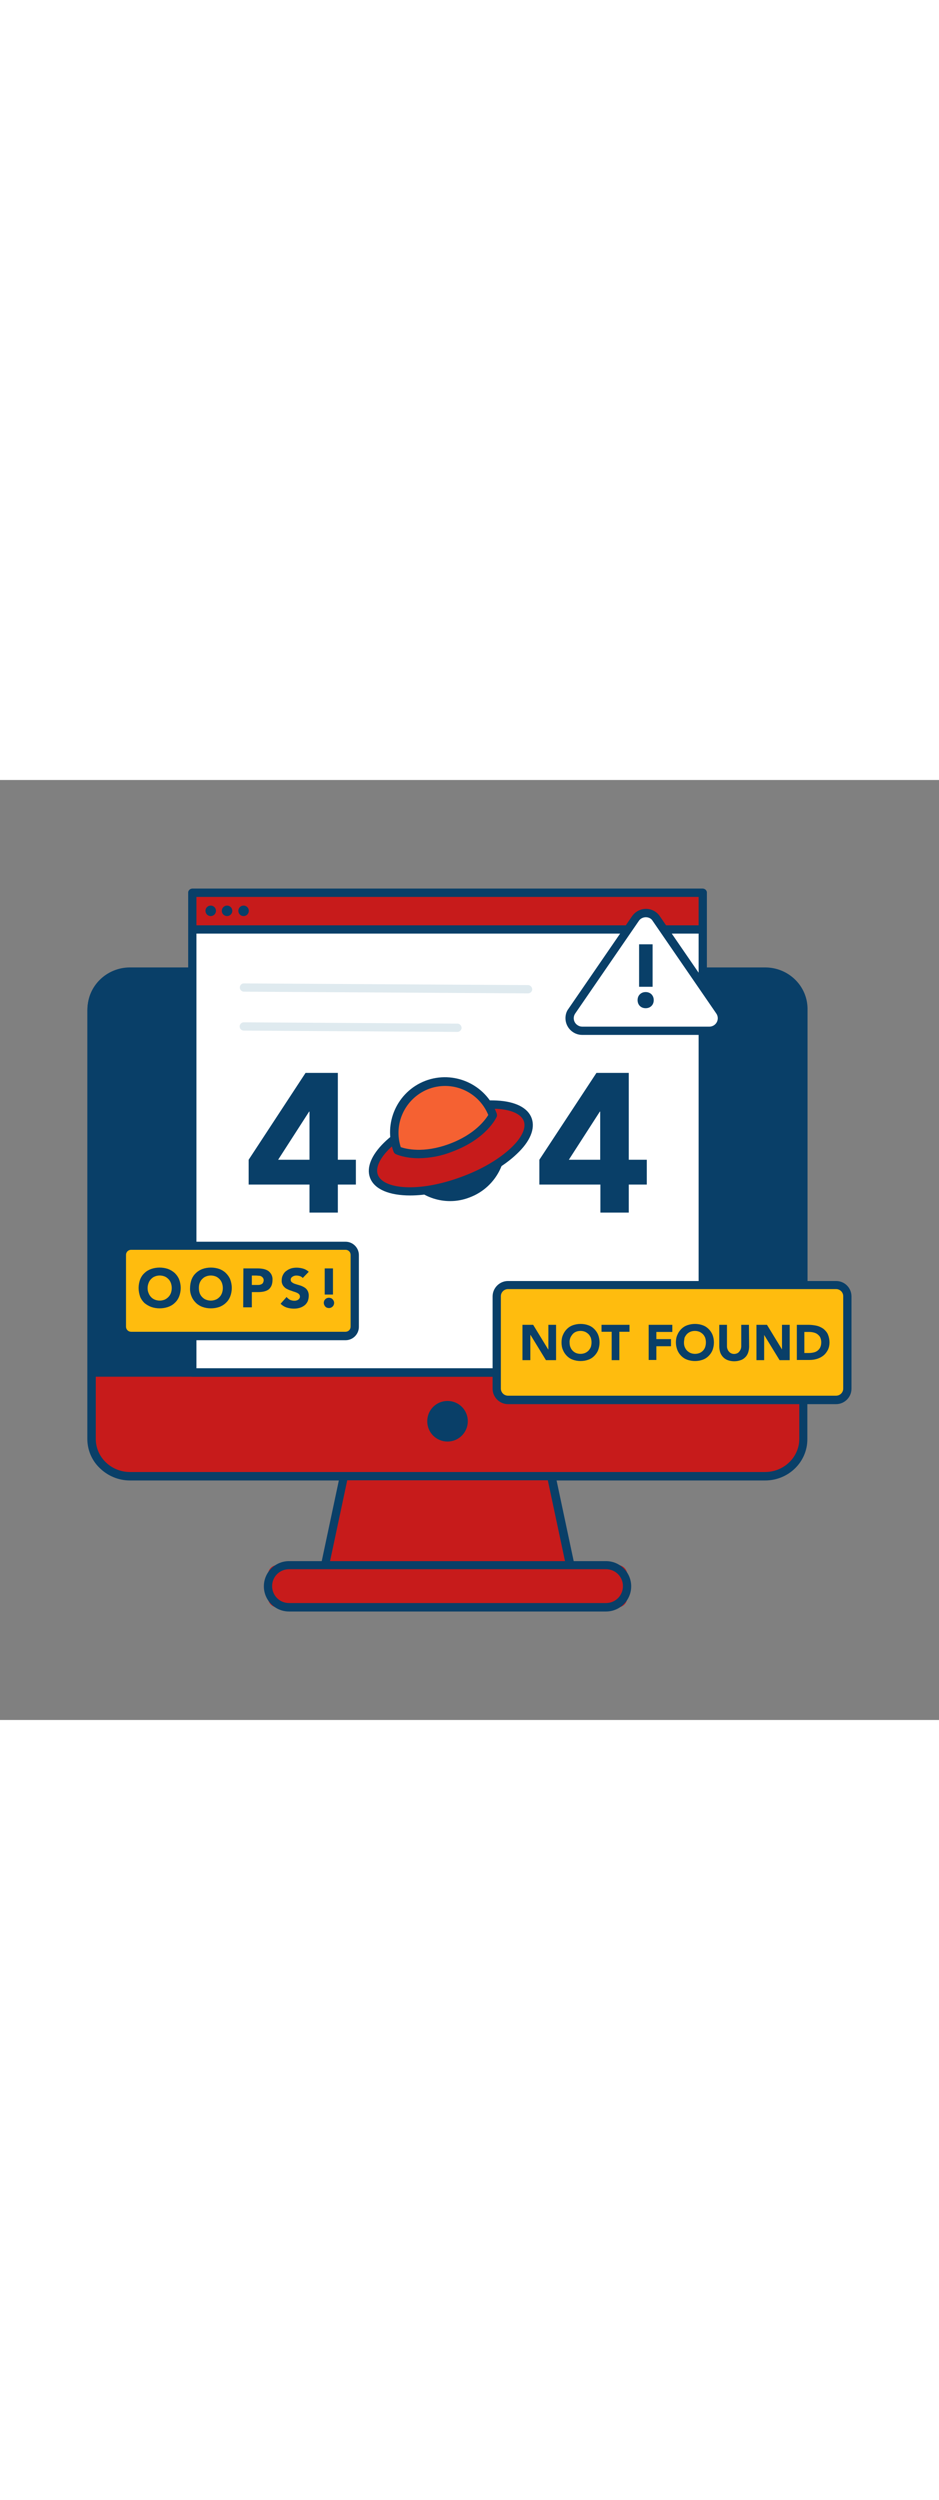 <svg version="1.1" id="Layer_1" xmlns="http://www.w3.org/2000/svg" xmlns:xlink="http://www.w3.org/1999/xlink" x="0px" y="0px" viewBox="0 0 500 500" style="width: 188px;" xml:space="preserve" data-imageid="404-page-not-found-1-15" imageName="404 Page Not Found 1" class="illustrations_image">
<rect x="0" y="0" width="500" height="500" fill="#808080" stroke="none"/>
<style type="text/css">
	.st0_404-page-not-found-1-15{fill:#68E1FD;}
	.st1_404-page-not-found-1-15{fill:#093F68;}
	.st2_404-page-not-found-1-15{fill:#FFFFFF;}
	.st3_404-page-not-found-1-15{fill:#F56132;}
	.st4_404-page-not-found-1-15{fill:#DFEAEF;}
	.st5_404-page-not-found-1-15{fill:#FFBC0E;}
</style>
<g id="device_404-page-not-found-1-15">
	<path class="st0_404-page-not-found-1-15 targetColor" d="M427.8,122.7v227.8c0,11-9.1,19.8-20.4,19.8H69.2c-5.6,0-11-2.2-14.9-6.3c-3.6-3.6-5.5-8.5-5.5-13.6V122.7&#10;&#9;&#9;c0-11,9.2-19.8,20.4-19.8h338.2C418.7,102.9,427.8,111.8,427.8,122.7z" style="fill: rgb(199, 27, 27);"/>
	<path class="st1_404-page-not-found-1-15" d="M407.4,372.6H69.2c-6.2,0-12.1-2.5-16.5-7c-4-4-6.2-9.5-6.2-15.1V122.7c0-12.2,10.2-22.1,22.6-22.1h338.2&#10;&#9;&#9;c12.5,0,22.6,9.9,22.6,22.1v227.8C430,362.7,419.9,372.6,407.4,372.6z M69.2,105.1c-10,0-18.2,7.9-18.2,17.6v227.8&#10;&#9;&#9;c0,4.5,1.8,8.8,4.9,12c3.5,3.6,8.3,5.6,13.3,5.6h338.2c10,0,18.2-7.9,18.2-17.6V122.7c0-9.7-8.2-17.6-18.2-17.6H69.2z"/>
	<polygon class="st0_404-page-not-found-1-15 targetColor" points="308.4,440 168.3,440 183.1,370.4 293.5,370.4 &#9;" style="fill: rgb(199, 27, 27);"/>
	<path class="st1_404-page-not-found-1-15" d="M308.4,442.3H168.3c-1.2,0-2.2-1-2.2-2.2c0-0.2,0-0.3,0.1-0.5l14.8-69.7c0.2-1,1.1-1.8,2.2-1.8h110.4&#10;&#9;&#9;c1,0,2,0.7,2.2,1.8l14.8,69.7c0.1,0.7,0,1.3-0.5,1.9C309.6,442,309,442.3,308.4,442.3z M171,437.8h134.6l-13.9-65.3H184.9&#10;&#9;&#9;L171,437.8z"/>
	<circle class="st1_404-page-not-found-1-15" cx="238.3" cy="341.1" r="8.6"/>
	<path class="st1_404-page-not-found-1-15" d="M238.3,351.9c-6,0-10.8-4.8-10.8-10.8c0-6,4.8-10.8,10.8-10.8s10.8,4.8,10.8,10.8l0,0&#10;&#9;&#9;C249.1,347,244.3,351.9,238.3,351.9z M238.3,334.7c-3.5,0-6.4,2.9-6.4,6.4s2.9,6.4,6.4,6.4c3.5,0,6.4-2.9,6.4-6.4l0,0&#10;&#9;&#9;C244.7,337.5,241.8,334.7,238.3,334.7z"/>
	<path class="st1_404-page-not-found-1-15" d="M427.8,121.8v193.3h-379V121.8c0-11,9.1-19.8,20.4-19.8h338.2C418.7,102,427.8,110.8,427.8,121.8z"/>
	<path class="st1_404-page-not-found-1-15" d="M427.8,317.4h-379c-1.2,0-2.2-1-2.2-2.2V121.8c0-12.2,10.2-22.1,22.6-22.1h338.2c12.5,0,22.6,9.9,22.6,22.1&#10;&#9;&#9;v193.3C430,316.4,429,317.4,427.8,317.4L427.8,317.4z M51,312.9h374.6V121.8c0-9.7-8.2-17.6-18.2-17.6H69.2&#10;&#9;&#9;c-10,0-18.2,7.9-18.2,17.6L51,312.9z"/>
	<path class="st0_404-page-not-found-1-15 targetColor" d="M147.8,417.6h181.1c2.8,0,5.1,2.3,5.1,5.1V435c0,2.8-2.3,5.1-5.1,5.1H147.8c-2.8,0-5.1-2.3-5.1-5.1v-12.3&#10;&#9;&#9;C142.7,419.9,144.9,417.6,147.8,417.6z" style="fill: rgb(199, 27, 27);"/>
	<path class="st1_404-page-not-found-1-15" d="M322.7,442.3H153.9c-7.4,0-13.4-6-13.4-13.4s6-13.4,13.4-13.4l0,0h168.8c7.4,0,13.4,6,13.4,13.4&#10;&#9;&#9;S330.1,442.3,322.7,442.3z M153.9,419.8c-5,0-9,4-9,9s4,9,9,9h168.8c5,0,9-4,9-9s-4-9-9-9H153.9z"/>
</g>
<g id="screen_404-page-not-found-1-15">
	<rect x="102.4" y="60" class="st2_404-page-not-found-1-15" width="271.8" height="255.2"/>
	<path class="st1_404-page-not-found-1-15" d="M374.2,317.4H102.4c-1.2,0-2.2-1-2.2-2.2V60c0-1.2,1-2.2,2.2-2.2c0,0,0,0,0,0h271.8c1.2,0,2.2,1,2.2,2.2&#10;&#9;&#9;c0,0,0,0,0,0v255.1C376.4,316.4,375.5,317.4,374.2,317.4z M104.6,312.9H372V62.2H104.6L104.6,312.9z"/>
	<rect x="102.4" y="60" class="st0_404-page-not-found-1-15 targetColor" width="271.8" height="19.5" style="fill: rgb(199, 27, 27);"/>
	<path class="st1_404-page-not-found-1-15" d="M374.2,81.7H102.4c-1.2,0-2.2-1-2.2-2.2V60c0-1.2,1-2.2,2.2-2.2c0,0,0,0,0,0h271.8c1.2,0,2.2,1,2.2,2.2&#10;&#9;&#9;c0,0,0,0,0,0v19.5C376.4,80.7,375.5,81.7,374.2,81.7z M104.6,77.3H372V62.2H104.6V77.3z"/>
	<path class="st1_404-page-not-found-1-15" d="M164.8,215.2h-32.4V202l30.3-46.2h17.2V202h9.6v13.2h-9.6v14.9h-15.1V215.2z M164.8,176.4h-0.2L148.1,202h16.7&#10;&#9;&#9;V176.4z"/>
	<path class="st1_404-page-not-found-1-15" d="M319.6,215.2h-32.4V202l30.4-46.2h17.2V202h9.6v13.2h-9.6v14.9h-15.1V215.2z M319.6,176.4h-0.2L302.9,202h16.7&#10;&#9;&#9;L319.6,176.4z"/>
	<path class="st1_404-page-not-found-1-15" d="M265.1,185.4c0,0-10.7-5.2-28.4,1.3s-22.4,17.4-22.4,17.4c5.1,14,20.7,21.2,34.7,16.1&#10;&#9;&#9;C263,215,270.2,199.4,265.1,185.4L265.1,185.4z"/>
	<path class="st1_404-page-not-found-1-15" d="M239.7,224c-12.3,0-23.2-7.7-27.4-19.2c-0.2-0.5-0.2-1.1,0.1-1.7c0.2-0.5,5.4-11.8,23.7-18.6&#10;&#9;&#9;s29.6-1.4,30.1-1.2c0.5,0.3,0.9,0.7,1.1,1.2c5.6,15.2-2.2,32-17.4,37.6C246.5,223.4,243.1,224,239.7,224z M216.7,204.2&#10;&#9;&#9;c5.2,12.7,19.7,18.8,32.4,13.6c12.1-4.9,18.3-18.3,14.2-30.7c-2.7-0.9-12-3.4-25.8,1.7S218.1,201.7,216.7,204.2z"/>
	
		<ellipse transform="matrix(0.939 -0.345 0.345 0.939 -52.762 94.731)" class="st0_404-page-not-found-1-15 targetColor" cx="240.1" cy="195.8" rx="43.6" ry="18.6" style="fill: rgb(199, 27, 27);"/>
	<path class="st1_404-page-not-found-1-15" d="M218.4,221c-11,0-19.1-3.2-21.4-9.5c-4-11,11.7-26.5,35.9-35.4c11.2-4.1,22.5-6.1,31.7-5.6&#10;&#9;&#9;c9.9,0.5,16.5,3.9,18.5,9.4l0,0c2,5.6-0.8,12.4-8,19.1c-6.7,6.4-16.6,12.1-27.8,16.2C236.8,219.1,226.8,221,218.4,221z&#10;&#9;&#9; M261.8,174.9c-8.1,0-17.8,1.9-27.4,5.4c-23.3,8.5-36,22.2-33.2,29.7s21.3,9.7,44.5,1.1c10.7-3.9,20-9.4,26.3-15.3&#10;&#9;&#9;c5.8-5.4,8.3-10.7,6.9-14.4l0,0c-1.4-3.7-6.7-6.1-14.6-6.5C263.5,174.9,262.7,174.9,261.8,174.9L261.8,174.9z"/>
	<path class="st3_404-page-not-found-1-15" d="M262.5,178.4c0,0-4.8,10.9-22.4,17.4s-28.4,1.2-28.4,1.2c-5.2-14,2-29.6,16.1-34.7S257.3,164.3,262.5,178.4&#10;&#9;&#9;L262.5,178.4z"/>
	<path class="st1_404-page-not-found-1-15" d="M223,201.2c-7.6,0-12-2.1-12.3-2.2c-0.5-0.3-0.9-0.7-1.1-1.2c-5.7-15.1,1.8-32,16.9-37.8&#10;&#9;&#9;c15.1-5.7,32,1.8,37.8,16.9c0.1,0.2,0.2,0.4,0.2,0.6c0.2,0.5,0.2,1.1,0,1.6c-0.2,0.5-5.4,11.8-23.7,18.6&#10;&#9;&#9;C235.1,200,229.1,201.1,223,201.2z M213.4,195.3c2.7,0.9,12,3.4,25.8-1.7s19.3-13,20.8-15.4c-5.2-12.7-19.7-18.8-32.4-13.6&#10;&#9;&#9;C215.6,169.6,209.4,183,213.4,195.3L213.4,195.3z"/>
	<path class="st4_404-page-not-found-1-15" d="M281.3,113.5L281.3,113.5l-151.4-0.9c-1.2,0-2.2-1-2.2-2.2c0-1.2,0.9-2.2,2.1-2.2c0,0,0.1,0,0.1,0l151.4,0.9&#10;&#9;&#9;c1.2,0.1,2.1,1.1,2.1,2.4C283.3,112.6,282.4,113.4,281.3,113.5L281.3,113.5z"/>
	<circle class="st1_404-page-not-found-1-15" cx="112.2" cy="69.6" r="2.8"/>
	<circle class="st1_404-page-not-found-1-15" cx="120.9" cy="69.6" r="2.8"/>
	<circle class="st1_404-page-not-found-1-15" cx="129.7" cy="69.6" r="2.8"/>
	<path class="st4_404-page-not-found-1-15" d="M243.7,134L243.7,134l-113.9-0.7c-1.2,0-2.2-1-2.2-2.2c0-1.2,1-2.2,2.2-2.2l0,0l113.9,0.7&#10;&#9;&#9;c1.2,0.1,2.1,1.1,2.1,2.4C245.7,133,244.8,133.9,243.7,134L243.7,134z"/>
</g>
<g id="speech-bubble-2_404-page-not-found-1-15">
	<path class="st5_404-page-not-found-1-15" d="M267.1,268.6h181.3c1.5,0,2.7,1.2,2.7,2.7v55.8c0,1.5-1.2,2.7-2.7,2.7H267.1c-1.5,0-2.7-1.2-2.7-2.7v-55.8&#10;&#9;&#9;C264.4,269.8,265.6,268.6,267.1,268.6z"/>
	<path class="st1_404-page-not-found-1-15" d="M445.2,332H270.5c-4.5,0-8.2-3.7-8.2-8.2v-49.1c0-4.5,3.7-8.2,8.2-8.2h174.7c4.6,0,8.2,3.7,8.2,8.2v49.1&#10;&#9;&#9;C453.4,328.3,449.7,332,445.2,332z M270.5,270.8c-2.1,0-3.8,1.7-3.8,3.8v49.1c0,2.1,1.7,3.8,3.8,3.8h174.7c2.1,0,3.8-1.7,3.8-3.8&#10;&#9;&#9;v-49.1c0-2.1-1.7-3.8-3.8-3.8L270.5,270.8z"/>
	<path class="st1_404-page-not-found-1-15" d="M278.3,289.8h5.6l8,13.1h0.1v-13.1h4.1v18.8h-5.4l-8.2-13.4h-0.1v13.4h-4.2V289.8z"/>
	<path class="st1_404-page-not-found-1-15" d="M299,299.2c0-1.4,0.2-2.8,0.8-4.1c0.5-1.2,1.2-2.2,2.1-3.1c0.9-0.9,2-1.6,3.2-2c2.6-0.9,5.5-0.9,8.1,0&#10;&#9;&#9;c1.2,0.4,2.3,1.1,3.2,2c0.9,0.9,1.6,1.9,2.1,3.1c1,2.6,1,5.5,0,8.2c-0.5,1.2-1.2,2.2-2.1,3.1c-0.9,0.9-2,1.6-3.2,2&#10;&#9;&#9;c-2.6,0.9-5.5,0.9-8.1,0c-1.2-0.4-2.3-1.1-3.2-2c-0.9-0.9-1.6-1.9-2.1-3.1C299.2,302,299,300.6,299,299.2z M303.3,299.2&#10;&#9;&#9;c0,0.8,0.1,1.7,0.4,2.4c0.5,1.4,1.6,2.6,3,3.2c1.5,0.6,3.3,0.6,4.8,0c0.7-0.3,1.3-0.7,1.9-1.3c0.5-0.6,0.9-1.2,1.2-1.9&#10;&#9;&#9;c0.5-1.6,0.5-3.3,0-4.9c-0.3-0.7-0.7-1.4-1.2-1.9c-0.5-0.5-1.2-1-1.9-1.3c-1.5-0.6-3.3-0.6-4.8,0c-0.7,0.3-1.3,0.7-1.8,1.3&#10;&#9;&#9;c-0.5,0.6-0.9,1.2-1.2,1.9C303.4,297.6,303.2,298.4,303.3,299.2L303.3,299.2z"/>
	<path class="st1_404-page-not-found-1-15" d="M325.7,293.5h-5.4v-3.7h14.9v3.7h-5.4v15.1h-4.1V293.5z"/>
	<path class="st1_404-page-not-found-1-15" d="M345.4,289.8H358v3.8h-8.5v3.8h7.8v3.8h-7.8v7.3h-4.1L345.4,289.8z"/>
	<path class="st1_404-page-not-found-1-15" d="M359.9,299.2c0-1.4,0.2-2.8,0.8-4.1c0.5-1.2,1.2-2.2,2.1-3.1c0.9-0.9,2-1.6,3.2-2c2.6-0.9,5.5-0.9,8.1,0&#10;&#9;&#9;c1.2,0.4,2.3,1.1,3.2,2c0.9,0.9,1.6,1.9,2.1,3.1c1,2.6,1,5.5,0,8.2c-0.5,1.2-1.2,2.2-2.1,3.1c-0.9,0.9-2,1.6-3.2,2&#10;&#9;&#9;c-2.6,0.9-5.5,0.9-8.1,0c-1.2-0.4-2.3-1.1-3.2-2c-0.9-0.9-1.6-1.9-2.1-3.1C360.2,302,359.9,300.6,359.9,299.2z M364.2,299.2&#10;&#9;&#9;c0,0.8,0.1,1.7,0.4,2.4c0.3,0.7,0.7,1.4,1.2,1.9c0.5,0.5,1.2,1,1.9,1.3c1.5,0.6,3.3,0.6,4.8,0c1.4-0.6,2.5-1.7,3-3.2&#10;&#9;&#9;c0.5-1.6,0.5-3.3,0-4.9c-0.3-0.7-0.7-1.4-1.2-1.9c-0.5-0.5-1.2-1-1.9-1.3c-1.5-0.6-3.3-0.6-4.8,0c-0.7,0.3-1.3,0.7-1.9,1.3&#10;&#9;&#9;c-0.5,0.6-0.9,1.2-1.2,1.9C364.4,297.6,364.2,298.4,364.2,299.2z"/>
	<path class="st1_404-page-not-found-1-15" d="M398.9,301.4c0,1-0.2,2.1-0.5,3.1c-0.3,0.9-0.8,1.8-1.5,2.5c-0.7,0.7-1.5,1.3-2.5,1.6c-2.2,0.8-4.7,0.8-6.9,0&#10;&#9;&#9;c-1.9-0.7-3.3-2.2-4-4.1c-0.3-1-0.5-2-0.5-3.1v-11.6h4.1v11.4c0,0.6,0.1,1.1,0.3,1.6c0.2,0.5,0.4,0.9,0.8,1.3&#10;&#9;&#9;c0.3,0.4,0.8,0.7,1.2,0.9c0.5,0.2,1,0.3,1.5,0.3c0.5,0,1-0.1,1.5-0.3c0.5-0.2,0.9-0.5,1.2-0.9c0.3-0.4,0.6-0.8,0.8-1.3&#10;&#9;&#9;c0.2-0.5,0.3-1.1,0.3-1.6v-11.4h4.1L398.9,301.4z"/>
	<path class="st1_404-page-not-found-1-15" d="M402.8,289.8h5.6l8,13.1h0v-13.1h4.1v18.8h-5.4l-8.2-13.4h0v13.4h-4.1L402.8,289.8z"/>
	<path class="st1_404-page-not-found-1-15" d="M424.4,289.8h6.2c1.4,0,2.9,0.2,4.3,0.5c1.3,0.3,2.5,0.9,3.5,1.6c1,0.8,1.9,1.8,2.4,2.9&#10;&#9;&#9;c0.6,1.4,0.9,2.9,0.9,4.4c0,1.4-0.3,2.8-0.9,4c-0.6,1.1-1.3,2.1-2.3,2.9c-1,0.8-2.1,1.4-3.4,1.8c-1.3,0.4-2.6,0.6-4,0.6h-6.8V289.8&#10;&#9;&#9;z M428.5,304.8h2.1c0.9,0,1.8-0.1,2.7-0.3c0.8-0.2,1.5-0.5,2.1-1c0.6-0.5,1.1-1.1,1.4-1.8c0.4-0.9,0.5-1.8,0.5-2.7&#10;&#9;&#9;c0-0.8-0.2-1.7-0.5-2.4c-0.3-0.7-0.8-1.2-1.4-1.7c-0.6-0.5-1.3-0.8-2.1-1c-0.8-0.2-1.6-0.3-2.5-0.3h-2.5V304.8z"/>
</g>
<g id="speech-bubble-1_404-page-not-found-1-15">
	<path class="st5_404-page-not-found-1-15" d="M67.1,247.7h119.6c1.2,0,2.2,1,2.2,2.2v43.6c0,1.2-1,2.2-2.2,2.2H67.1c-1.2,0-2.2-1-2.2-2.2v-43.6&#10;&#9;&#9;C64.8,248.7,65.8,247.7,67.1,247.7z"/>
	<path class="st1_404-page-not-found-1-15" d="M184,298H69.8c-3.9,0-7.1-3.2-7.1-7.1v-38.2c0-3.9,3.2-7.1,7.1-7.1H184c3.9,0,7.1,3.2,7.1,7.1v38.2&#10;&#9;&#9;C191.1,294.8,187.9,298,184,298z M69.8,249.9c-1.5,0-2.7,1.2-2.7,2.7c0,0,0,0,0,0v38.2c0,1.5,1.2,2.7,2.7,2.7c0,0,0,0,0,0H184&#10;&#9;&#9;c1.5,0,2.7-1.2,2.7-2.7v-38.2c0-1.5-1.2-2.7-2.7-2.7L69.8,249.9z"/>
	<path class="st1_404-page-not-found-1-15" d="M73.8,270.2c0-1.5,0.3-3.1,0.8-4.5c0.5-1.3,1.3-2.5,2.3-3.4c1-1,2.2-1.7,3.6-2.2c2.9-1,6.1-1,9,0&#10;&#9;&#9;c1.3,0.5,2.5,1.2,3.6,2.2c1,1,1.8,2.1,2.3,3.4c1.1,2.9,1.1,6.1,0,9c-0.5,1.3-1.3,2.5-2.3,3.4c-1,1-2.2,1.7-3.6,2.2&#10;&#9;&#9;c-2.9,1-6.1,1-9,0c-1.3-0.5-2.5-1.2-3.6-2.1c-1-1-1.8-2.1-2.3-3.4C74.1,273.3,73.8,271.8,73.8,270.2z M78.6,270.2&#10;&#9;&#9;c0,0.9,0.1,1.8,0.5,2.7c0.6,1.6,1.8,2.9,3.3,3.5c1.7,0.7,3.6,0.7,5.3,0c1.5-0.7,2.7-1.9,3.3-3.5c0.6-1.7,0.6-3.6,0-5.3&#10;&#9;&#9;c-0.3-0.8-0.7-1.5-1.3-2.1c-0.6-0.6-1.2-1.1-2-1.4c-1.7-0.7-3.6-0.7-5.3,0c-0.8,0.3-1.4,0.8-2,1.4c-0.6,0.6-1,1.3-1.3,2.1&#10;&#9;&#9;C78.8,268.4,78.6,269.3,78.6,270.2z"/>
	<path class="st1_404-page-not-found-1-15" d="M101.2,270.2c0-1.5,0.3-3.1,0.8-4.5c0.5-1.3,1.3-2.5,2.3-3.4c1-1,2.2-1.7,3.5-2.2c2.9-1,6.1-1,9,0&#10;&#9;&#9;c1.3,0.5,2.5,1.2,3.5,2.2c1,1,1.8,2.1,2.3,3.4c1.1,2.9,1.1,6.1,0,9c-0.5,1.3-1.3,2.5-2.3,3.4c-1,1-2.2,1.7-3.5,2.2&#10;&#9;&#9;c-2.9,1-6.1,1-9,0c-1.3-0.5-2.5-1.2-3.5-2.2c-1-1-1.8-2.1-2.3-3.4C101.4,273.3,101.1,271.7,101.2,270.2z M105.9,270.2&#10;&#9;&#9;c0,0.9,0.1,1.8,0.4,2.7c0.3,0.8,0.7,1.5,1.3,2.1c0.6,0.6,1.2,1.1,2,1.4c1.7,0.7,3.6,0.7,5.3,0c0.8-0.3,1.4-0.8,2-1.4&#10;&#9;&#9;c0.6-0.6,1-1.3,1.3-2.1c0.6-1.7,0.6-3.6,0-5.3c-0.3-0.8-0.7-1.5-1.3-2.1c-0.6-0.6-1.2-1.1-2-1.4c-1.7-0.7-3.6-0.7-5.3,0&#10;&#9;&#9;c-0.8,0.3-1.4,0.8-2,1.4c-0.6,0.6-1,1.3-1.3,2.1C106,268.4,105.9,269.3,105.9,270.2z"/>
	<path class="st1_404-page-not-found-1-15" d="M129.6,259.8h7.7c1,0,2,0.1,3,0.3c0.9,0.2,1.7,0.5,2.5,1c0.7,0.5,1.3,1.2,1.7,1.9c0.5,1,0.7,2,0.6,3.1&#10;&#9;&#9;c0,1-0.2,2.1-0.6,3c-0.4,0.8-0.9,1.5-1.6,2c-0.7,0.5-1.6,0.8-2.4,1c-1,0.2-2,0.3-3.1,0.3h-3.3v8.1h-4.6L129.6,259.8z M134.1,268.6&#10;&#9;&#9;h3.1c0.4,0,0.8,0,1.2-0.1c0.4-0.1,0.7-0.2,1-0.4c0.3-0.2,0.6-0.4,0.7-0.8c0.2-0.4,0.3-0.8,0.3-1.2c0-0.5-0.1-0.9-0.4-1.3&#10;&#9;&#9;c-0.2-0.3-0.6-0.6-0.9-0.8c-0.4-0.2-0.8-0.3-1.3-0.3c-0.4,0-0.9-0.1-1.3-0.1h-2.4L134.1,268.6z"/>
	<path class="st1_404-page-not-found-1-15" d="M161.2,264.9c-0.4-0.5-0.9-0.8-1.5-1c-0.6-0.2-1.2-0.3-1.8-0.3c-0.3,0-0.7,0-1,0.1c-0.3,0.1-0.7,0.2-1,0.4&#10;&#9;&#9;c-0.3,0.2-0.6,0.4-0.8,0.7c-0.2,0.3-0.3,0.6-0.3,1c0,0.6,0.2,1.1,0.7,1.4c0.5,0.4,1.1,0.7,1.8,0.9c0.7,0.2,1.5,0.5,2.3,0.7&#10;&#9;&#9;c0.8,0.2,1.6,0.6,2.3,1c1.7,0.9,2.6,2.7,2.5,4.6c0,1-0.2,2.1-0.6,3c-0.4,0.8-1,1.6-1.7,2.1c-0.8,0.6-1.6,1-2.6,1.3&#10;&#9;&#9;c-1,0.3-2,0.4-3.1,0.4c-1.3,0-2.5-0.2-3.8-0.6c-1.2-0.4-2.3-1.1-3.2-2l3.2-3.6c0.5,0.6,1.1,1.1,1.8,1.5c0.7,0.3,1.5,0.5,2.2,0.5&#10;&#9;&#9;c0.4,0,0.8,0,1.1-0.1c0.3-0.1,0.7-0.2,1-0.4c0.3-0.2,0.5-0.4,0.7-0.7c0.2-0.3,0.3-0.6,0.3-1c0-0.6-0.2-1.1-0.7-1.5&#10;&#9;&#9;c-0.5-0.4-1.2-0.7-1.8-0.9c-0.7-0.2-1.5-0.5-2.3-0.8c-0.8-0.2-1.6-0.6-2.4-1c-0.7-0.4-1.3-1-1.8-1.7c-0.5-0.8-0.8-1.8-0.7-2.8&#10;&#9;&#9;c0-1,0.2-2,0.7-2.9c0.4-0.8,1-1.6,1.8-2.1c0.8-0.6,1.6-1,2.5-1.3c1-0.3,2-0.4,3-0.4c1.2,0,2.3,0.2,3.4,0.5c1.1,0.3,2.1,0.9,3,1.7&#10;&#9;&#9;L161.2,264.9z"/>
	<path class="st1_404-page-not-found-1-15" d="M172.4,278.1c0-0.4,0.1-0.7,0.2-1c0.1-0.3,0.3-0.6,0.6-0.9c0.2-0.3,0.5-0.4,0.9-0.6c0.3-0.1,0.7-0.2,1-0.2&#10;&#9;&#9;c0.4,0,0.7,0.1,1.1,0.2c0.3,0.1,0.6,0.3,0.9,0.6c0.2,0.2,0.4,0.5,0.6,0.9c0.3,0.7,0.3,1.4,0,2.1c-0.1,0.3-0.3,0.6-0.6,0.9&#10;&#9;&#9;c-0.2,0.2-0.5,0.4-0.9,0.6c-0.3,0.1-0.7,0.2-1.1,0.2c-0.3,0-0.7-0.1-1-0.2c-0.3-0.1-0.6-0.3-0.9-0.6&#10;&#9;&#9;C172.7,279.5,172.4,278.8,172.4,278.1L172.4,278.1z M177.3,273.7h-4.4v-13.9h4.4V273.7z"/>
</g>
<g id="warning_404-page-not-found-1-15">
	<path class="st2_404-page-not-found-1-15" d="M377.8,133.4H310c-3.7,0-6.7-3-6.7-6.7c0-1.4,0.4-2.7,1.2-3.8l33.9-49.3c2.1-3,6.3-3.8,9.3-1.7&#10;&#9;&#9;c0.7,0.5,1.2,1,1.7,1.7l33.9,49.3c2.1,3,1.3,7.2-1.7,9.3C380.4,133,379.1,133.4,377.8,133.4z"/>
	<path class="st1_404-page-not-found-1-15" d="M377.8,135.6H310c-4.9,0-8.9-4-8.9-8.9c0-1.8,0.5-3.6,1.6-5l33.9-49.3c2.8-4,8.3-5.1,12.4-2.3&#10;&#9;&#9;c0.9,0.6,1.7,1.4,2.3,2.3l33.9,49.3c2.8,4.1,1.8,9.6-2.3,12.4C381.3,135,379.5,135.6,377.8,135.6L377.8,135.6z M343.9,73&#10;&#9;&#9;c-1.5,0-2.9,0.7-3.7,1.9l-33.9,49.3c-1.4,2-0.9,4.8,1.2,6.2c0.7,0.5,1.6,0.8,2.5,0.8h67.7c2.5,0,4.5-2,4.5-4.5&#10;&#9;&#9;c0-0.9-0.3-1.8-0.8-2.5l-33.9-49.3C346.8,73.7,345.4,73,343.9,73z"/>
	<path class="st1_404-page-not-found-1-15" d="M339.5,117.1c0-0.6,0.1-1.2,0.3-1.7c0.4-1.1,1.3-1.9,2.3-2.3c1.1-0.4,2.3-0.4,3.4,0c0.5,0.2,1,0.5,1.4,0.9&#10;&#9;&#9;c0.4,0.4,0.7,0.9,0.9,1.4c0.2,0.5,0.3,1.1,0.3,1.7c0,0.6-0.1,1.2-0.3,1.7c-0.4,1.1-1.3,1.9-2.3,2.3c-1.1,0.4-2.3,0.4-3.4,0&#10;&#9;&#9;c-0.5-0.2-1-0.5-1.4-0.9c-0.4-0.4-0.7-0.9-0.9-1.4C339.6,118.2,339.5,117.7,339.5,117.1z M347.5,110h-7.2V87.4h7.2V110z"/>
</g>
</svg>